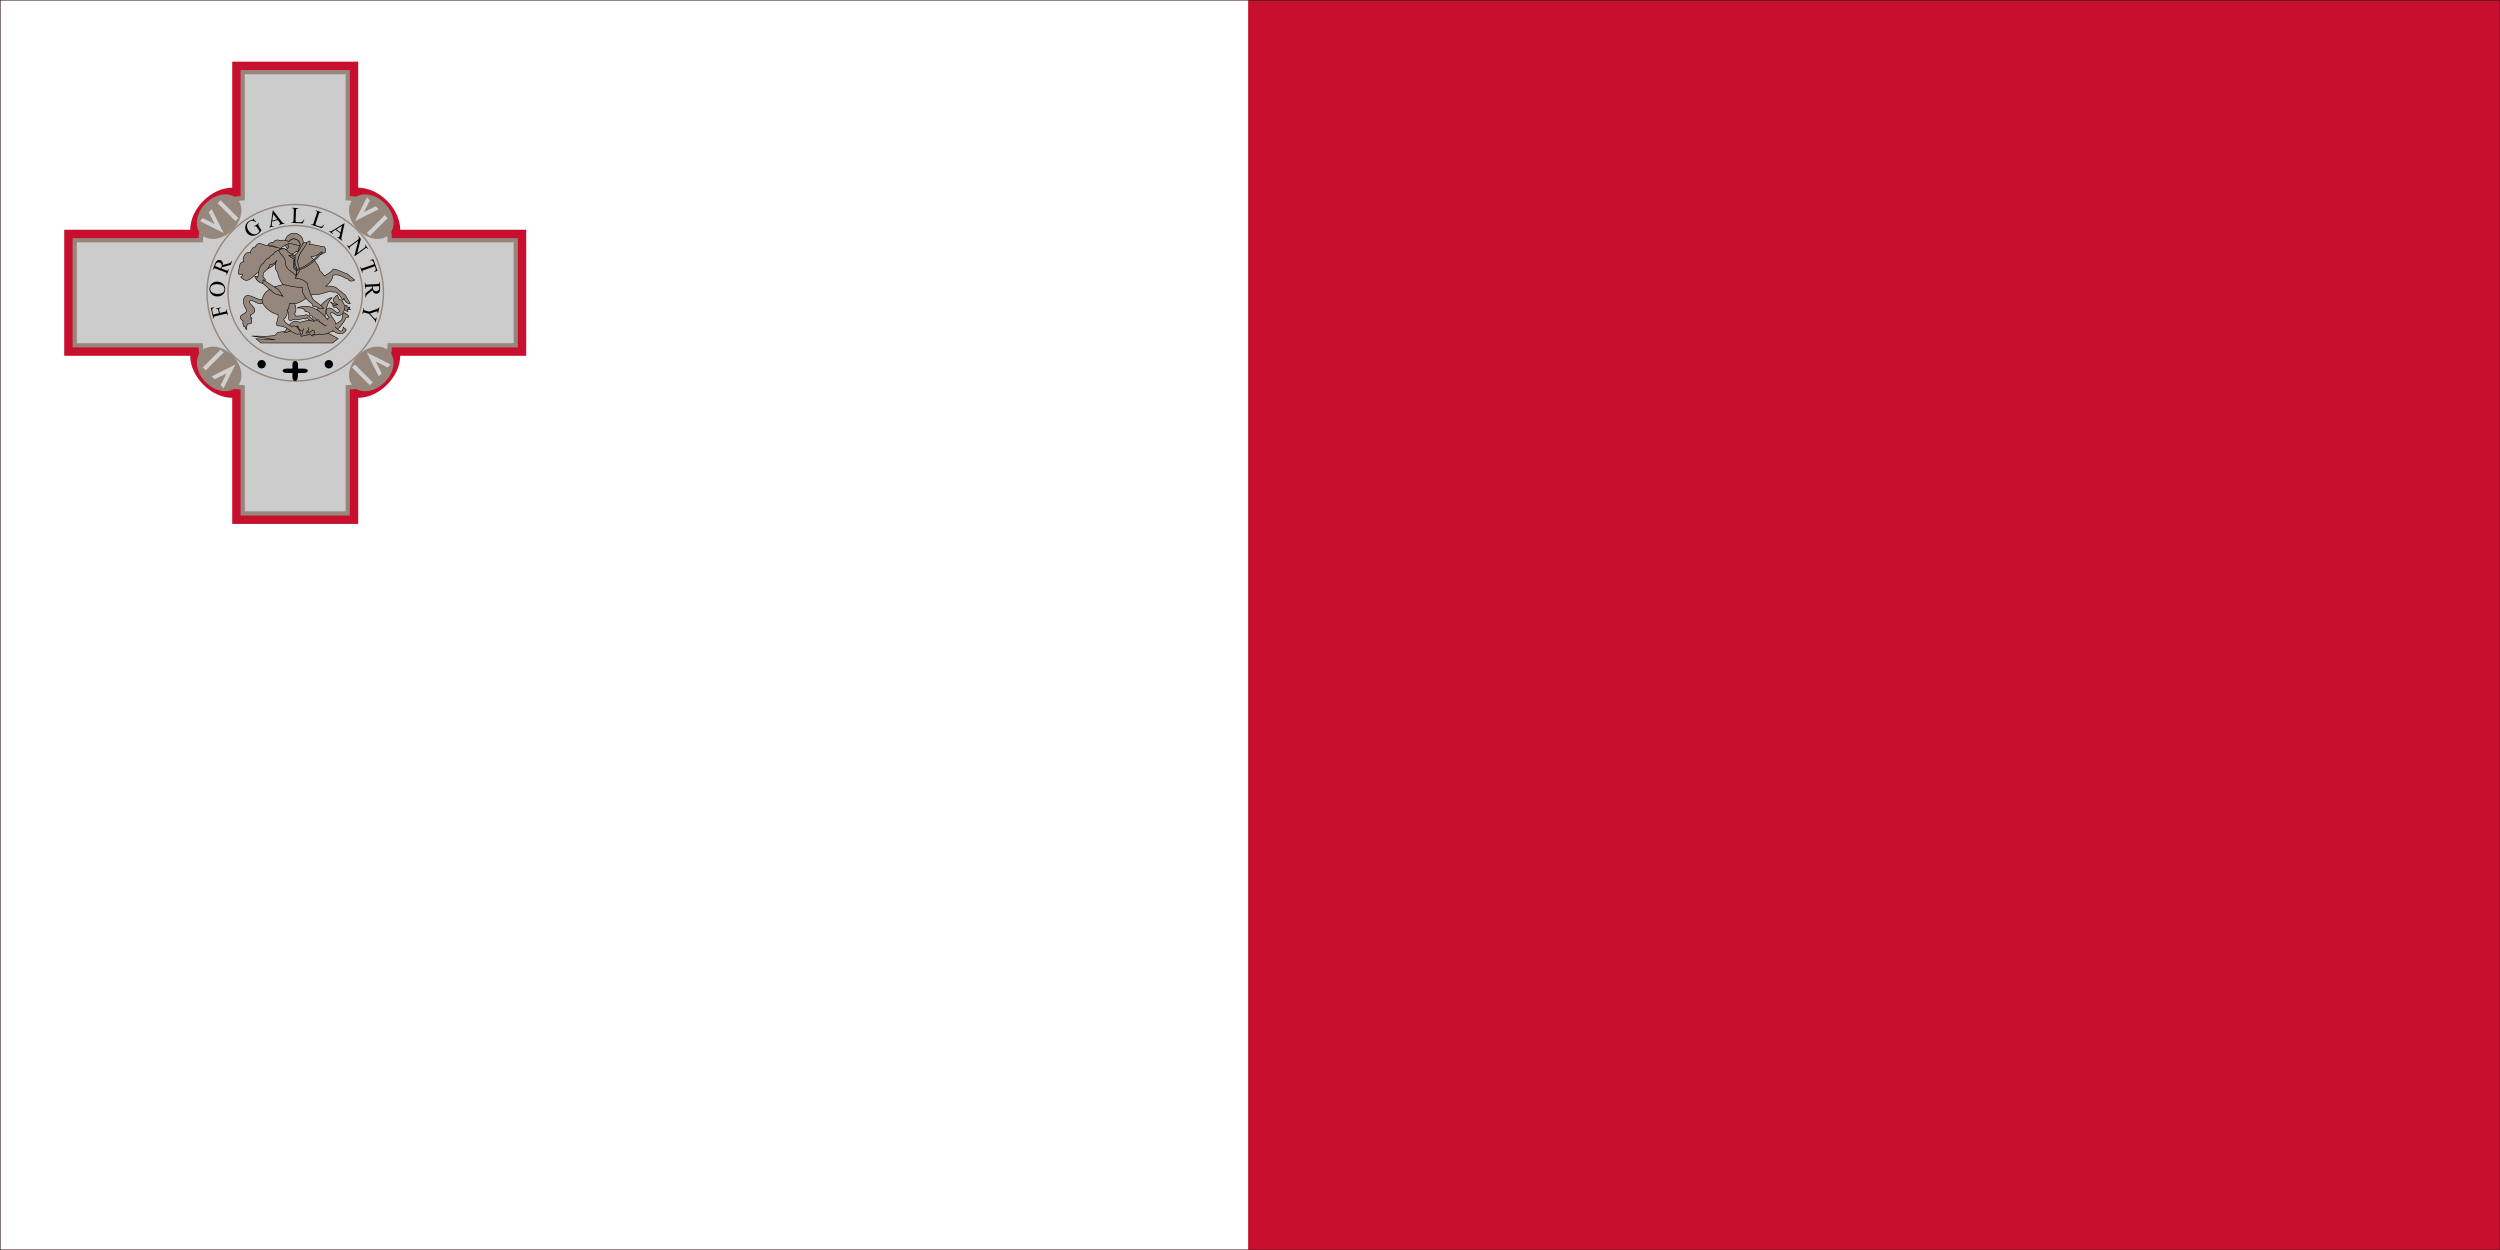 <svg width="900" height="450" viewBox="0 0 900 450" fill="none" xmlns="http://www.w3.org/2000/svg">
<rect x="0" y="0" width="900" height="450" fill="#333333" stroke="none"/>
<g clip-path="url(#clip0_764_6513)">
<path d="M900 0H0V450H900V0Z" fill="#1E1E1E"/>
<mask id="mask0_764_6513" style="mask-type:luminance" maskUnits="userSpaceOnUse" x="0" y="0" width="900" height="450">
<path d="M900 0H0V450H900V0Z" fill="white"/>
</mask>
<g mask="url(#mask0_764_6513)">
<mask id="mask1_764_6513" style="mask-type:luminance" maskUnits="userSpaceOnUse" x="0" y="0" width="901" height="451">
<path d="M0 0H901V451H0V0Z" fill="white"/>
</mask>
<g mask="url(#mask1_764_6513)">
<path d="M0 0H901V451H0V0Z" fill="white"/>
<path d="M0 0H901V451H0V0Z" fill="white"/>
<path d="M0.282 -3.37219e-06H900.718V601.337H0.282V-3.37219e-06Z" fill="#C8102E"/>
</g>
<mask id="mask2_764_6513" style="mask-type:luminance" maskUnits="userSpaceOnUse" x="0" y="0" width="450" height="450">
<path d="M0 0H450V450H0V0Z" fill="white"/>
</mask>
<g mask="url(#mask2_764_6513)">
<path d="M0.281 -3.37219e-06H449.333V600.003H0.281V-3.37219e-06Z" fill="white"/>
</g>
<path d="M23.12 82.703V128.094H68.479C68.479 135.656 76.042 143.224 83.599 143.224V188.609H128.958V143.224C136.516 143.224 144.078 135.656 144.078 128.094H189.437V82.703H144.078C144.078 75.141 136.516 67.578 128.958 67.578V22.193H83.599V67.578C76.042 67.578 68.479 75.141 68.479 82.703H23.12Z" fill="#C8102E"/>
<path d="M26.146 85.729V125.068H71.505C71.505 132.63 79.062 140.198 86.625 140.198V185.583H125.932V140.198C133.495 140.198 141.052 132.63 141.052 125.068H186.411V85.729H141.052C141.052 78.167 133.495 70.599 125.932 70.599V25.213H86.625V70.599C79.062 70.599 71.505 78.167 71.505 85.729H26.146Z" fill="#96877D"/>
<path d="M27.661 87.245V123.552H73.016C73.016 131.115 80.578 138.682 88.135 138.682V184.073H124.422V138.682C131.984 138.682 139.542 131.115 139.542 123.552H184.901V87.245H139.542C139.542 79.682 131.984 72.115 124.422 72.115V26.729H88.135V72.115C80.578 72.115 73.016 79.682 73.016 87.245H27.661Z" fill="#CCCCCC"/>
<path d="M85.307 71.573C87.963 74.234 87.245 79.266 83.703 82.807C80.156 86.354 75.13 87.073 72.474 84.412C69.818 81.755 70.537 76.724 74.078 73.177C77.62 69.635 82.646 68.917 85.307 71.573Z" fill="#96877D"/>
<path d="M71.938 79.599L73.01 78.526L77.287 80.667L75.146 76.385L76.213 75.318L80.495 83.875L71.938 79.594V79.599ZM78.354 73.177L79.422 72.109L85.838 78.526L84.771 79.599L78.354 73.177Z" fill="#D0D0D0"/>
<path d="M140.083 84.412C137.427 87.073 132.401 86.354 128.859 82.807C125.318 79.266 124.599 74.234 127.255 71.573C129.911 68.917 134.937 69.635 138.479 73.182C142.021 76.724 142.74 81.755 140.083 84.412Z" fill="#96877D"/>
<path d="M132.068 71.042L133.135 72.109L131 76.391L135.276 74.25L136.344 75.318L127.792 79.599L132.068 71.042ZM138.479 77.458L139.552 78.531L133.135 84.948L132.068 83.88L138.479 77.458Z" fill="#D0D0D0"/>
<path d="M127.255 139.229C124.599 136.568 125.318 131.536 128.859 127.995C132.401 124.448 137.427 123.729 140.083 126.391C142.74 129.047 142.021 134.078 138.479 137.62C134.937 141.167 129.911 141.885 127.255 139.229Z" fill="#96877D"/>
<path d="M140.62 131.203L139.552 132.276L135.271 130.135L137.411 134.417L136.344 135.484L132.068 126.927L140.62 131.208V131.203ZM134.203 137.625L133.135 138.693L126.719 132.276L127.792 131.203L134.203 137.625Z" fill="#D0D0D0"/>
<path d="M72.474 126.391C75.13 123.729 80.156 124.448 83.703 127.995C87.245 131.536 87.963 136.568 85.307 139.229C82.646 141.885 77.62 141.167 74.078 137.62C70.537 134.078 69.818 129.047 72.474 126.391Z" fill="#96877D"/>
<path d="M80.49 139.76L79.422 138.693L81.557 134.411L77.281 136.552L76.213 135.484L84.766 131.203L80.49 139.76ZM74.078 133.344L73.01 132.271L79.422 125.854L80.49 126.922L74.078 133.344Z" fill="#D0D0D0"/>
<path d="M138.036 105.401C138.036 106.443 137.984 107.479 137.88 108.516C137.781 109.552 137.625 110.578 137.422 111.599C137.224 112.62 136.969 113.63 136.667 114.625C136.364 115.62 136.016 116.599 135.62 117.562C135.219 118.521 134.776 119.463 134.286 120.38C133.797 121.297 133.26 122.187 132.682 123.052C132.104 123.922 131.484 124.755 130.828 125.557C130.167 126.364 129.469 127.135 128.734 127.87C128 128.604 127.229 129.302 126.427 129.963C125.62 130.625 124.786 131.245 123.922 131.823C123.057 132.401 122.167 132.932 121.25 133.422C120.333 133.917 119.391 134.359 118.432 134.755C117.469 135.156 116.495 135.505 115.5 135.807C114.5 136.109 113.495 136.364 112.474 136.568C111.453 136.766 110.427 136.922 109.391 137.021C108.359 137.125 107.318 137.177 106.281 137.177C105.24 137.177 104.203 137.125 103.167 137.021C102.13 136.922 101.104 136.766 100.083 136.568C99.062 136.364 98.057 136.109 97.062 135.807C96.068 135.505 95.088 135.156 94.125 134.755C93.167 134.359 92.229 133.917 91.312 133.422C90.391 132.932 89.5 132.401 88.635 131.823C87.771 131.245 86.937 130.625 86.135 129.963C85.328 129.302 84.562 128.604 83.823 127.87C83.088 127.135 82.391 126.364 81.734 125.557C81.073 124.755 80.453 123.922 79.875 123.052C79.297 122.187 78.766 121.297 78.276 120.38C77.781 119.463 77.338 118.521 76.943 117.562C76.542 116.599 76.193 115.62 75.891 114.625C75.588 113.63 75.338 112.62 75.135 111.599C74.932 110.578 74.781 109.552 74.677 108.516C74.573 107.479 74.526 106.443 74.526 105.401C74.526 104.359 74.573 103.323 74.677 102.286C74.781 101.25 74.932 100.224 75.135 99.203C75.338 98.182 75.588 97.172 75.891 96.177C76.193 95.182 76.542 94.203 76.943 93.24C77.338 92.281 77.781 91.338 78.276 90.422C78.766 89.505 79.297 88.615 79.875 87.75C80.453 86.88 81.073 86.047 81.734 85.245C82.391 84.437 83.088 83.667 83.823 82.932C84.562 82.198 85.328 81.5 86.135 80.838C86.937 80.177 87.771 79.557 88.635 78.979C89.5 78.401 90.391 77.87 91.312 77.38C92.229 76.885 93.167 76.443 94.125 76.047C95.088 75.646 96.068 75.297 97.062 74.995C98.057 74.693 99.062 74.437 100.083 74.234C101.104 74.031 102.13 73.88 103.167 73.781C104.203 73.677 105.24 73.625 106.281 73.625C107.318 73.625 108.359 73.677 109.391 73.781C110.427 73.88 111.453 74.031 112.474 74.234C113.495 74.437 114.5 74.693 115.5 74.995C116.495 75.297 117.469 75.646 118.432 76.047C119.391 76.443 120.333 76.885 121.25 77.38C122.167 77.87 123.057 78.401 123.922 78.979C124.786 79.557 125.62 80.177 126.427 80.838C127.229 81.5 128 82.198 128.734 82.932C129.469 83.667 130.167 84.437 130.828 85.245C131.484 86.047 132.104 86.88 132.682 87.75C133.26 88.615 133.797 89.505 134.286 90.422C134.776 91.338 135.219 92.281 135.62 93.24C136.016 94.203 136.364 95.182 136.667 96.177C136.969 97.172 137.224 98.182 137.422 99.203C137.625 100.224 137.781 101.25 137.88 102.286C137.984 103.323 138.036 104.359 138.036 105.401Z" stroke="#96877D" stroke-width="0.513"/>
<path d="M130.474 105.401C130.474 106.193 130.432 106.984 130.359 107.776C130.281 108.562 130.161 109.344 130.01 110.125C129.854 110.901 129.661 111.672 129.432 112.427C129.203 113.187 128.937 113.932 128.63 114.667C128.328 115.396 127.989 116.115 127.614 116.812C127.245 117.51 126.838 118.193 126.396 118.849C125.958 119.51 125.484 120.146 124.979 120.76C124.479 121.37 123.948 121.958 123.385 122.521C122.828 123.078 122.24 123.609 121.63 124.114C121.016 124.62 120.38 125.088 119.719 125.531C119.062 125.969 118.385 126.38 117.682 126.75C116.984 127.125 116.271 127.463 115.536 127.766C114.807 128.073 114.062 128.338 113.302 128.568C112.547 128.797 111.776 128.99 111 129.146C110.224 129.302 109.437 129.417 108.651 129.495C107.865 129.573 107.073 129.609 106.281 129.609C105.49 129.609 104.698 129.573 103.906 129.495C103.12 129.417 102.338 129.302 101.557 129.146C100.781 128.99 100.016 128.797 99.255 128.568C98.5 128.338 97.755 128.073 97.021 127.766C96.286 127.463 95.573 127.125 94.875 126.75C94.177 126.38 93.495 125.969 92.838 125.531C92.177 125.088 91.542 124.62 90.932 124.114C90.318 123.609 89.734 123.078 89.172 122.521C88.609 121.958 88.078 121.37 87.578 120.76C87.073 120.146 86.604 119.51 86.161 118.849C85.724 118.193 85.318 117.51 84.943 116.812C84.568 116.115 84.229 115.396 83.927 114.667C83.625 113.932 83.359 113.187 83.125 112.427C82.896 111.672 82.703 110.901 82.552 110.125C82.396 109.344 82.281 108.562 82.203 107.776C82.125 106.984 82.083 106.193 82.083 105.401C82.083 104.609 82.125 103.818 82.203 103.026C82.281 102.24 82.396 101.453 82.552 100.677C82.703 99.901 82.896 99.13 83.125 98.375C83.359 97.615 83.625 96.87 83.927 96.135C84.229 95.406 84.568 94.687 84.943 93.99C85.318 93.292 85.724 92.609 86.161 91.953C86.604 91.292 87.073 90.656 87.578 90.042C88.078 89.432 88.609 88.844 89.172 88.281C89.734 87.724 90.318 87.187 90.932 86.687C91.542 86.182 92.177 85.713 92.838 85.271C93.495 84.833 94.177 84.422 94.875 84.052C95.573 83.677 96.286 83.338 97.021 83.036C97.755 82.729 98.5 82.463 99.255 82.234C100.016 82.005 100.781 81.812 101.557 81.656C102.338 81.5 103.12 81.385 103.906 81.307C104.698 81.229 105.49 81.193 106.281 81.193C107.073 81.193 107.865 81.229 108.651 81.307C109.437 81.385 110.224 81.5 111 81.656C111.776 81.812 112.547 82.005 113.302 82.234C114.062 82.463 114.807 82.729 115.536 83.036C116.271 83.338 116.984 83.677 117.682 84.052C118.385 84.422 119.062 84.833 119.719 85.271C120.38 85.713 121.016 86.182 121.63 86.687C122.24 87.187 122.828 87.724 123.385 88.281C123.948 88.844 124.479 89.432 124.979 90.042C125.484 90.656 125.958 91.292 126.396 91.953C126.838 92.609 127.245 93.292 127.614 93.99C127.989 94.687 128.328 95.406 128.63 96.135C128.937 96.87 129.203 97.615 129.432 98.375C129.661 99.13 129.854 99.901 130.01 100.677C130.161 101.453 130.281 102.24 130.359 103.026C130.432 103.818 130.474 104.609 130.474 105.401Z" stroke="#96877D" stroke-width="0.513"/>
<path d="M95.698 131.115C95.698 131.318 95.656 131.51 95.578 131.693C95.505 131.88 95.396 132.042 95.255 132.188C95.109 132.328 94.948 132.438 94.76 132.516C94.578 132.589 94.385 132.63 94.182 132.63C93.984 132.63 93.792 132.589 93.604 132.516C93.422 132.438 93.255 132.328 93.115 132.188C92.974 132.042 92.865 131.88 92.787 131.693C92.708 131.51 92.672 131.318 92.672 131.115C92.672 130.917 92.708 130.724 92.787 130.536C92.865 130.349 92.974 130.188 93.115 130.047C93.255 129.906 93.422 129.797 93.604 129.719C93.792 129.641 93.984 129.604 94.182 129.604C94.385 129.604 94.578 129.641 94.76 129.719C94.948 129.797 95.109 129.906 95.255 130.047C95.396 130.188 95.505 130.349 95.578 130.536C95.656 130.724 95.698 130.917 95.698 131.115Z" fill="black"/>
<path d="M119.885 131.115C119.885 131.318 119.849 131.51 119.771 131.693C119.693 131.88 119.583 132.042 119.443 132.188C119.302 132.328 119.135 132.438 118.953 132.516C118.766 132.589 118.573 132.63 118.375 132.63C118.172 132.63 117.979 132.589 117.797 132.516C117.609 132.438 117.448 132.328 117.307 132.188C117.161 132.042 117.052 131.88 116.979 131.693C116.901 131.51 116.865 131.318 116.865 131.115C116.865 130.917 116.901 130.724 116.979 130.536C117.052 130.349 117.161 130.188 117.307 130.047C117.448 129.906 117.609 129.797 117.797 129.719C117.979 129.641 118.172 129.604 118.375 129.604C118.573 129.604 118.766 129.641 118.953 129.719C119.135 129.797 119.302 129.906 119.443 130.047C119.583 130.188 119.693 130.349 119.771 130.536C119.849 130.724 119.885 130.917 119.885 131.115Z" fill="black"/>
<path d="M105.276 131.115V132.693H103.26C101.245 132.693 101.245 134.271 103.26 134.271H105.276V135.849C105.281 137.484 107.036 137.682 107.167 135.984L107.292 134.281H109.307C111.323 134.281 111.323 132.703 109.307 132.703H107.292V131.125C107.292 129.547 105.276 129.547 105.276 131.125V131.115ZM76.74 113.234L78.823 112.734L78.588 111.771C78.537 111.552 78.453 111.401 78.328 111.323C78.208 111.24 77.995 111.219 77.698 111.255L77.667 111.109L79.458 110.682L79.49 110.828C79.287 110.88 79.141 110.943 79.057 111.016C78.974 111.083 78.922 111.172 78.891 111.276C78.865 111.38 78.87 111.516 78.917 111.693L79.146 112.661L80.807 112.26C81.073 112.198 81.245 112.141 81.323 112.083C81.391 112.031 81.432 111.964 81.453 111.88C81.49 111.755 81.49 111.63 81.458 111.5L81.417 111.307L81.557 111.276L82.099 113.547L81.958 113.578L81.912 113.391C81.859 113.172 81.76 113.031 81.609 112.964C81.51 112.922 81.302 112.937 80.984 113.01L77.568 113.828C77.297 113.891 77.125 113.948 77.047 114.005C76.979 114.057 76.938 114.12 76.917 114.203C76.88 114.328 76.88 114.458 76.912 114.589L76.953 114.771L76.812 114.807L75.875 110.87L77.021 110.542L77.057 110.677C76.823 110.807 76.662 110.927 76.568 111.042C76.474 111.156 76.417 111.286 76.396 111.437C76.375 111.578 76.396 111.792 76.463 112.062L76.74 113.234ZM75.401 103.844C75.443 103.141 75.745 102.542 76.307 102.057C76.87 101.568 77.557 101.349 78.354 101.396C79.177 101.443 79.849 101.74 80.365 102.292C80.88 102.844 81.12 103.49 81.078 104.229C81.031 104.974 80.734 105.589 80.172 106.068C79.615 106.547 78.912 106.76 78.068 106.714C77.208 106.667 76.516 106.333 76.005 105.714C75.552 105.172 75.349 104.552 75.401 103.844ZM75.688 103.937C75.662 104.422 75.823 104.823 76.162 105.135C76.594 105.531 77.24 105.75 78.104 105.797C78.99 105.844 79.682 105.698 80.182 105.344C80.573 105.073 80.776 104.698 80.792 104.219C80.828 103.703 80.656 103.271 80.266 102.922C79.885 102.568 79.266 102.365 78.412 102.318C77.484 102.266 76.781 102.411 76.302 102.75C75.922 103.021 75.719 103.417 75.688 103.937ZM83.568 94L83.052 95.359L80.021 96.177C79.974 96.318 79.922 96.453 79.865 96.594C79.849 96.63 79.833 96.667 79.818 96.708L81.292 97.271C81.615 97.391 81.823 97.432 81.927 97.391C82.073 97.338 82.182 97.213 82.255 97.026L82.333 96.828L82.474 96.88L81.641 99.057L81.505 99.005L81.578 98.818C81.656 98.599 81.646 98.422 81.542 98.276C81.484 98.193 81.312 98.094 81.021 97.984L77.74 96.734C77.417 96.615 77.208 96.573 77.104 96.615C76.953 96.667 76.844 96.792 76.771 96.984L76.698 97.177L76.557 97.125L77.266 95.271C77.469 94.729 77.662 94.349 77.838 94.12C78.016 93.896 78.24 93.734 78.521 93.635C78.797 93.537 79.083 93.542 79.38 93.656C79.688 93.771 79.922 93.979 80.073 94.271C80.224 94.562 80.271 94.938 80.203 95.401L82.057 94.906C82.484 94.797 82.787 94.672 82.963 94.542C83.135 94.412 83.292 94.213 83.427 93.948L83.568 94ZM79.583 96.615C79.604 96.547 79.635 96.479 79.667 96.406C79.849 95.922 79.885 95.516 79.766 95.193C79.656 94.859 79.438 94.635 79.104 94.516C78.787 94.396 78.49 94.396 78.219 94.521C77.943 94.641 77.745 94.87 77.62 95.198C77.562 95.338 77.516 95.547 77.469 95.812L79.583 96.615ZM91.151 78.588L92.203 79.953L92.083 80.031C91.734 79.75 91.406 79.578 91.099 79.521C90.656 79.432 90.224 79.526 89.797 79.802C89.213 80.182 88.922 80.698 88.917 81.354C88.917 81.906 89.088 82.453 89.438 82.99C89.719 83.422 90.057 83.766 90.458 84.016C90.859 84.266 91.25 84.385 91.63 84.375C91.995 84.375 92.328 84.276 92.635 84.083C92.974 83.87 93.229 83.578 93.412 83.219L92.557 81.901C92.412 81.672 92.297 81.531 92.213 81.484C92.135 81.438 92.047 81.417 91.948 81.427C91.854 81.438 91.713 81.5 91.526 81.62L91.443 81.495L93.213 80.349L93.297 80.479L93.213 80.531C93.037 80.646 92.953 80.781 92.963 80.938C92.974 81.052 93.057 81.229 93.213 81.474L94.12 82.875C93.963 83.162 93.776 83.432 93.552 83.672C93.344 83.901 93.088 84.115 92.781 84.312C91.896 84.885 91.047 85.037 90.219 84.771C89.594 84.568 89.104 84.193 88.755 83.635C88.49 83.224 88.338 82.776 88.297 82.292C88.234 81.724 88.333 81.182 88.583 80.672C88.792 80.26 89.125 79.906 89.578 79.609C89.745 79.5 89.906 79.417 90.057 79.354C90.213 79.297 90.443 79.229 90.75 79.162C90.854 79.146 90.953 79.115 91.052 79.068C91.099 79.037 91.12 78.995 91.12 78.938C91.125 78.88 91.094 78.792 91.026 78.672L91.151 78.588ZM100.005 79.203L97.974 79.745L97.838 80.672C97.802 80.896 97.797 81.062 97.828 81.162C97.849 81.245 97.906 81.302 97.995 81.344C98.088 81.385 98.266 81.38 98.521 81.328L98.557 81.474L96.906 81.912L96.87 81.771C97.078 81.672 97.203 81.583 97.255 81.505C97.354 81.349 97.432 81.057 97.49 80.635L98.188 75.812L98.323 75.776L101.318 79.667C101.557 79.979 101.75 80.172 101.901 80.245C102.047 80.318 102.229 80.328 102.448 80.287L102.484 80.432L100.411 80.979L100.375 80.838C100.583 80.771 100.714 80.698 100.771 80.62C100.828 80.547 100.849 80.463 100.823 80.375C100.792 80.26 100.693 80.094 100.526 79.875L100.005 79.203ZM99.823 78.948L98.365 77.057L98.016 79.427L99.823 78.948ZM109.422 78.917L109.552 78.953L109.031 80.412L104.823 80.245L104.828 80.094L105.036 80.104C105.266 80.115 105.432 80.047 105.536 79.901C105.594 79.818 105.63 79.62 105.646 79.307L105.781 75.802C105.792 75.458 105.766 75.245 105.693 75.156C105.594 75.037 105.443 74.974 105.234 74.963L105.031 74.958L105.036 74.807L107.495 74.901L107.49 75.052C107.203 75.037 107 75.057 106.88 75.109C106.776 75.146 106.693 75.213 106.635 75.312C106.589 75.396 106.557 75.599 106.547 75.922L106.411 79.338C106.401 79.562 106.422 79.713 106.458 79.797C106.49 79.854 106.536 79.901 106.604 79.927C106.667 79.958 106.875 79.979 107.224 79.995L107.625 80.01C108.042 80.026 108.333 80.005 108.505 79.953C108.687 79.885 108.844 79.787 108.979 79.641C109.125 79.49 109.271 79.25 109.422 78.917ZM116.667 80.859L116.781 80.927L115.875 82.182L111.88 80.859L111.927 80.719L112.12 80.781C112.339 80.854 112.516 80.833 112.656 80.724C112.74 80.662 112.828 80.479 112.927 80.188L114.026 76.854C114.135 76.531 114.161 76.318 114.12 76.213C114.057 76.068 113.927 75.963 113.734 75.896L113.542 75.833L113.589 75.693L115.922 76.463L115.875 76.604C115.604 76.516 115.401 76.474 115.276 76.49C115.161 76.5 115.068 76.542 114.984 76.62C114.917 76.688 114.828 76.875 114.729 77.182L113.656 80.427C113.589 80.641 113.557 80.792 113.573 80.88C113.589 80.948 113.62 81.005 113.677 81.047C113.729 81.094 113.922 81.172 114.255 81.281L114.635 81.406C115.031 81.537 115.318 81.599 115.495 81.594C115.677 81.588 115.854 81.537 116.036 81.427C116.219 81.323 116.427 81.135 116.667 80.859ZM122.5 83.948L120.781 82.734L119.984 83.219C119.792 83.338 119.661 83.443 119.599 83.526C119.552 83.594 119.542 83.677 119.573 83.776C119.599 83.87 119.714 84.005 119.917 84.172L119.833 84.292L118.432 83.302L118.521 83.182C118.729 83.281 118.88 83.323 118.969 83.307C119.156 83.281 119.432 83.156 119.792 82.932L123.937 80.38L124.052 80.463L122.984 85.25C122.901 85.635 122.875 85.906 122.917 86.068C122.953 86.229 123.062 86.38 123.234 86.521L123.146 86.641L121.396 85.401L121.484 85.281C121.667 85.396 121.807 85.448 121.901 85.443C122 85.443 122.073 85.401 122.125 85.328C122.193 85.229 122.26 85.047 122.318 84.776L122.5 83.948ZM122.583 83.641L123.099 81.312L121.057 82.562L122.583 83.641ZM129.031 84.833L129.906 86.016L128.609 91.12L131.13 89.255C131.401 89.052 131.547 88.896 131.568 88.787C131.599 88.641 131.552 88.484 131.422 88.312L131.312 88.162L131.432 88.073L132.557 89.594L132.437 89.682L132.323 89.526C132.187 89.344 132.036 89.25 131.865 89.255C131.76 89.26 131.589 89.354 131.344 89.537L127.661 92.266L127.573 92.151L128.958 86.656L126.266 88.656C125.995 88.854 125.849 89.005 125.828 89.115C125.797 89.266 125.844 89.422 125.974 89.594L126.089 89.745L125.969 89.833L124.839 88.312L124.958 88.224L125.073 88.375C125.208 88.562 125.365 88.656 125.531 88.651C125.635 88.646 125.812 88.552 126.057 88.37L129.094 86.12C129.135 85.953 129.167 85.781 129.172 85.609C129.172 85.51 129.146 85.38 129.094 85.224C129.047 85.115 128.984 85.016 128.911 84.922L129.031 84.833ZM135.885 97.474L134.703 97.958L134.656 97.812C134.854 97.708 134.995 97.62 135.068 97.542C135.182 97.422 135.255 97.276 135.281 97.115C135.302 96.922 135.276 96.74 135.203 96.562L134.948 95.838L131.031 97.229C130.714 97.338 130.531 97.443 130.479 97.537C130.406 97.672 130.406 97.838 130.474 98.037L130.536 98.213L130.396 98.266L129.63 96.088L129.771 96.042L129.833 96.224C129.911 96.438 130.031 96.568 130.193 96.615C130.292 96.641 130.484 96.604 130.776 96.5L134.693 95.115L134.474 94.5C134.391 94.26 134.312 94.094 134.24 94.005C134.135 93.88 134 93.802 133.844 93.766C133.677 93.719 133.474 93.729 133.234 93.797L133.182 93.651L134.406 93.287L135.885 97.474ZM131.583 107.125L131.505 105.677L133.948 103.703C133.937 103.557 133.927 103.406 133.922 103.26V103.135L132.344 103.219C132 103.234 131.792 103.281 131.714 103.365C131.599 103.469 131.547 103.625 131.557 103.828L131.568 104.042L131.422 104.047L131.302 101.719L131.448 101.714L131.458 101.917C131.474 102.146 131.557 102.307 131.708 102.396C131.797 102.448 131.995 102.469 132.302 102.453L135.812 102.271C136.151 102.25 136.365 102.203 136.443 102.125C136.557 102.016 136.604 101.854 136.594 101.651L136.583 101.448L136.734 101.437L136.833 103.417C136.865 103.995 136.844 104.422 136.776 104.698C136.703 104.979 136.562 105.219 136.344 105.422C136.13 105.625 135.865 105.734 135.557 105.75C135.224 105.771 134.927 105.677 134.667 105.469C134.411 105.266 134.219 104.937 134.094 104.484L132.594 105.687C132.25 105.964 132.026 106.193 131.917 106.385C131.807 106.578 131.745 106.818 131.729 107.12L131.583 107.125ZM134.172 103.12C134.177 103.172 134.177 103.219 134.177 103.255L134.182 103.349C134.208 103.865 134.339 104.25 134.578 104.5C134.818 104.755 135.109 104.87 135.458 104.849C135.797 104.833 136.062 104.714 136.266 104.49C136.469 104.266 136.557 103.979 136.542 103.63C136.521 103.417 136.484 103.208 136.432 103.005L134.172 103.12ZM135.667 114.318L135.182 116.151L135.036 116.115L135.068 116.016C135.083 115.943 135.078 115.839 135.052 115.693C135.026 115.547 134.974 115.411 134.891 115.276C134.76 115.083 134.615 114.901 134.448 114.74L132.786 112.948L131.469 112.599C131.141 112.516 130.932 112.495 130.833 112.547C130.698 112.62 130.604 112.76 130.547 112.974L130.5 113.141L130.359 113.104L130.948 110.87L131.089 110.906L131.042 111.094C130.979 111.318 131.005 111.49 131.12 111.62C131.187 111.698 131.37 111.776 131.661 111.854L132.906 112.182L135.49 111.312C135.792 111.214 135.984 111.141 136.062 111.094C136.146 111.052 136.255 110.948 136.396 110.776C136.448 110.714 136.479 110.641 136.495 110.562L136.635 110.599L136.047 112.854L135.906 112.812L135.932 112.698C135.969 112.578 135.969 112.458 135.937 112.339C135.911 112.219 135.839 112.146 135.724 112.12C135.63 112.094 135.437 112.13 135.156 112.224L133.172 112.875L134.521 114.333C134.724 114.552 134.885 114.677 135.005 114.714C135.161 114.755 135.292 114.714 135.391 114.578C135.453 114.49 135.5 114.385 135.521 114.276L135.667 114.318Z" fill="black"/>
<path d="M123.536 110.026C124.068 109.891 124.943 110 124.943 110C124.943 110 125.021 110.365 124.792 110.49C125.047 110.635 125.969 110.588 125.969 110.588C125.969 110.588 125.609 110.865 125.432 110.974C125.76 111.005 126.172 111.432 126.172 111.432C126.172 111.432 125.406 111.562 125.073 111.385C125.276 111.792 125.25 112.151 125.25 112.151C125.25 112.151 124.01 111.844 123.562 111.026M121.463 109.328C121.161 110.068 118.958 108.687 118.958 108.687C118.958 108.687 119.927 110.229 121.385 110.401M93.932 123.479H119.755L121.75 121.891L118.427 120.099L113.312 118.359L111.266 117.234L107.484 117.437L104.312 119.125L99.963 119.641L98.943 120.818L95.719 121.073L90.656 120.969L99.094 122.302L92.141 121.943L93.932 123.479Z" fill="#96877D"/>
<path d="M123.536 110.026C124.068 109.891 124.943 110 124.943 110C124.943 110 125.021 110.365 124.792 110.49C125.047 110.635 125.969 110.588 125.969 110.588C125.969 110.588 125.609 110.865 125.432 110.974C125.76 111.005 126.172 111.432 126.172 111.432C126.172 111.432 125.406 111.562 125.073 111.385C125.276 111.792 125.25 112.151 125.25 112.151C125.25 112.151 124.01 111.844 123.562 111.026M121.463 109.328C121.161 110.068 118.958 108.687 118.958 108.687C118.958 108.687 119.927 110.229 121.385 110.401M93.932 123.479H119.755L121.75 121.891L118.427 120.099L113.312 118.359L111.266 117.234L107.484 117.437L104.312 119.125L99.963 119.641L98.943 120.818L95.719 121.073L90.656 120.969L99.094 122.302L92.141 121.943L93.932 123.479Z" stroke="black" stroke-width="0.203"/>
<path d="M107.844 116.057C104.609 114.318 103.661 118.604 102.266 119.641C104.146 119.958 105.568 118.193 107.177 117.338C108.396 120.667 110.323 118.463 110.323 118.463C110.323 118.463 112.328 121.646 115 120.203C115.729 120.75 116.536 120.255 116.536 120.255C116.536 120.255 117.505 120.432 117.708 119.995C118.219 120.177 118.786 119.536 118.786 119.536C118.786 119.536 119.896 119.552 120.115 118.974C121.76 119.271 123.948 115.599 123.948 115.599L124.615 114.318L125.583 114.115C125.583 114.115 125.651 113.474 125.125 113.5C125.109 113.115 124.781 112.911 124.307 112.99C124.396 112.76 124.052 112.578 124.052 112.578C123.13 112.807 123.078 115.135 123.078 115.135C123.078 115.135 121.469 116.365 120.88 116.672C120.854 115.338 118.63 113.536 119.088 112.682C119.552 111.823 120.995 114 122.26 113.604C123.526 113.203 124.146 111.557 124.203 110.276C123.849 109.406 122.974 107.974 122.974 107.974L122.156 107.922L121.443 106.182C121.443 106.182 119.932 107.167 119.958 108.026C119.984 108.88 121.547 109.609 121.547 109.609C121.547 109.609 120.646 110.172 119.807 109.917C119.729 110.786 120.828 110.62 121.24 110.635C121.443 111.26 122.057 111.604 122.057 111.604C122.057 111.604 122.443 112.568 121.443 112.474C120.448 112.385 119.271 110.088 117.865 111.146C116.37 112.271 118.531 114.318 118.531 114.318C118.531 114.318 117.213 115.01 116.432 116.776C113.25 114.088 111.38 115.338 107.844 116.057Z" fill="#96877D" stroke="black" stroke-width="0.203"/>
<path d="M103.193 111.505C104.521 112.76 103.594 114.844 104.109 115.24C104.661 115.661 105.443 115.036 105.443 115.036C106.833 115.406 109.328 114.625 109.328 114.625C110.427 115.24 109.99 114.333 110.656 114.37C111.245 115.88 113.213 115.599 113.213 115.599C113.213 115.599 111.411 113.755 110.297 113.245C109.443 113.755 106.948 113.833 106.516 113.755C106.031 113.672 106.333 113.078 106.104 112.734C107.021 111.838 106.297 109.625 105.797 108.792C103.766 107.437 101.338 109.76 103.193 111.505ZM94.349 107.76C92.677 108.213 89.776 105.599 88.417 106.604C87.062 107.604 87.698 110.078 88.599 111.307C89.484 112.51 87.307 112.943 86.719 113.656C86.167 114.328 86.901 115.104 86.901 115.104L87.516 115.505L87.406 116.406L87.729 117.495C87.729 117.495 88.031 117.755 88.13 117.422C88.411 117.703 88.161 118.51 88.854 118.614C88.604 118.094 89.031 116.661 89.031 116.661C89.031 116.661 90.245 116.75 90.552 116.229C90.859 115.703 90.266 114.562 90.266 114.562H90.625C90.219 114.281 90.083 113.443 90.083 113.443C90.083 113.443 91.766 112.906 91.745 111.63C91.729 110.354 89.016 109 90.01 108.338C91.115 107.604 93.026 110.24 94.672 109.026C96.302 107.828 95.255 108.99 95.255 108.99C95.255 108.99 95.995 107.312 94.349 107.76ZM102.979 89.838C100.745 88.906 96.172 88.849 93.625 87.588C92.505 87.656 92.005 88.542 91.963 88.891C90.792 88.833 90 90.677 90.172 91.042C88.042 90.177 87.052 93.547 87.745 94.24C85.927 94.318 86.151 96.635 85.979 97.281C85.396 98.698 86.109 99.172 87.255 98.661C87.432 99.276 87.187 99.625 86.667 99.74C89.818 103.349 91.599 97.521 94.365 97.536C97.818 96.526 99.172 94.828 99.172 94.828L100.526 95.005L102.979 89.838Z" fill="#96877D" stroke="black" stroke-width="0.203"/>
<path d="M109.167 87.255C109.167 87.693 109.083 88.115 108.917 88.516C108.75 88.922 108.51 89.281 108.203 89.588C107.891 89.896 107.536 90.135 107.13 90.302C106.729 90.469 106.307 90.557 105.87 90.557C105.432 90.557 105.01 90.469 104.609 90.302C104.203 90.135 103.849 89.896 103.536 89.588C103.229 89.281 102.99 88.922 102.823 88.516C102.656 88.115 102.573 87.693 102.573 87.255C102.573 86.818 102.656 86.396 102.823 85.99C102.99 85.588 103.229 85.229 103.536 84.922C103.849 84.609 104.203 84.375 104.609 84.208C105.01 84.036 105.432 83.953 105.87 83.953C106.307 83.953 106.729 84.036 107.13 84.208C107.536 84.375 107.891 84.609 108.203 84.922C108.51 85.229 108.75 85.588 108.917 85.99C109.083 86.396 109.167 86.818 109.167 87.255Z" fill="#96877D" stroke="black" stroke-width="0.203"/>
<path d="M100.068 113.245C98.021 112.87 94.635 110.75 94.292 107.974C96.193 100.49 106.021 104.396 106.87 98.771C106.651 95.057 107.318 91.38 109.375 88.271C110.333 87.057 111.573 86.74 111.573 86.74C111.573 86.74 111.797 87.531 111.469 88.068C113.094 87.891 115.318 88.797 116.838 88.885C117.286 89.797 117.25 90.125 117.146 90.677C117.042 91.229 116.432 91.088 116.432 91.088C116.031 91.463 115.557 91.849 114.49 91.651C113.682 92.266 111.979 92.417 111.979 92.417C111.979 92.417 115.536 96.167 114.948 97.328C115.687 97.672 116.786 99.323 116.786 99.323C116.786 99.323 119.219 98.047 120.01 96.87C121.417 96.87 123.719 98.338 124.87 98.505C126.276 99.646 127.677 100.807 127.677 100.807C127.677 100.807 126.005 101.911 125.276 100.448C124.396 100.526 122.49 98.417 119.854 99.068C119.781 101.411 117.198 103.062 117.198 103.062C117.198 103.062 119.609 102.724 120.927 103.521C122.042 104.443 123.167 105.344 124.302 106.234L126.094 109.302C126.094 109.302 124.458 109.583 123.844 107.458C123.229 109.172 123.208 106.396 120.776 105.104C120.036 105.198 119.667 105.245 119.036 104.75C117.286 105.224 115.213 106.245 112.75 105.979C111 106.526 109.719 107.984 107.943 108.792C106.167 109.599 105.641 109.198 105.641 109.198L104.208 109.25C104 110.115 104.12 111.427 103.338 111.656C103.838 112.193 102.979 114.484 102.115 114.88C102.521 116.349 103.719 116.802 104.974 117.542C104.974 117.542 106.088 117.026 106.818 117.693C107.547 118.359 108.297 120.25 108.297 120.25C108.297 120.25 106.781 120.354 106.307 120.151C105.828 119.943 105.781 119.448 105.229 119.588C101.766 116.505 99.943 117.729 99.604 117.026C99.266 116.307 100.427 114.432 100.068 113.245Z" fill="#96877D" stroke="black" stroke-width="0.203"/>
<path d="M91.745 99.505C91.927 99.281 93.193 99.76 93.193 99.76L95.505 101.208L100.203 104.25L101.87 106.672L98.87 105.693L94.708 102.115L92.469 100.667C92.469 100.667 91.562 99.734 91.745 99.505ZM119.547 107.213C117.922 106.802 113.922 111.661 113.922 111.661L116.937 114.937C116.937 114.937 117.031 109.359 119.547 107.213Z" fill="#96877D" stroke="black" stroke-width="0.203"/>
<path d="M99.76 93.651C98.875 94.786 98.797 97.073 99.948 97.995C100.057 99.385 101.24 102.187 102.167 102.448C103.177 102.74 107.224 103.677 108.812 103.422C108.51 105.995 110.526 108.057 112.391 109.411C112.38 109.641 112.375 109.922 112.588 110.208C112.802 110.484 113.781 110.531 113.823 110.38C114.255 110.995 116.364 111.26 116.516 110.99C116.667 110.724 113.417 108.463 112.698 107.771C112.088 106.63 110.927 104.083 110.651 102.042C109.057 100.146 106.323 100.182 106.323 100.182L106.406 96.463L106.562 92.271L105.078 91.5C105.078 91.5 105.38 91.365 105.536 91.193C105.901 91.349 106.578 90.625 106.667 90.422C107.005 90.542 107.312 90.542 107.375 90.359C107.427 90.198 107.49 89.479 107.614 89.109C108.729 88.125 107.448 86.031 105.74 86C104.047 85.963 103.667 88.021 103.698 88.177C103.859 88.823 103.823 89.146 103.698 89.302C103.573 89.458 102.984 89.812 102.984 89.812C102.984 89.812 102.036 89.365 100.885 89.812C99.74 90.26 98.443 90.859 98.38 91.604C97.854 91.682 97 92.359 96.849 92.932C96.385 92.844 95.786 93.229 94.802 94.828C93.036 95.609 92.932 99.38 92.932 99.38C92.932 99.38 92.458 100.073 92.437 100.443C92.411 100.812 92.604 101.146 92.833 101.083C92.859 101.323 93.177 101.542 93.318 101.463C93.37 101.708 93.719 101.844 93.932 101.812C93.953 101.979 94.63 101.937 94.687 101.786C94.745 101.62 94.62 100.792 94.698 100.724C94.771 100.661 95.338 101.094 95.49 100.979C95.646 100.865 95.463 100.495 95.375 100.354C95.302 100.224 94.812 100.083 94.698 99.484C94.583 98.885 95.005 98.052 95.005 98.052C95.005 98.052 96.922 96.542 97.141 95.25C98.583 95.391 99.349 94.125 99.76 93.651Z" fill="#96877D" stroke="black" stroke-width="0.203"/>
<path d="M96.422 88.24C96.865 87.167 98.443 87.266 98.443 87.266C98.443 87.266 99.01 85.776 101.141 86.667C101.943 86.047 104.057 86.937 104.057 86.937C104.057 86.937 104.849 85.88 105.885 86C107.807 86.224 108.125 87.984 108.005 88.292C106.953 88.557 105.135 87.437 103.75 87.755C102.943 88.208 101.63 88.693 101.141 89.354C99.859 89.484 98.49 88.172 96.422 88.24ZM100.427 90.016C100.906 89.724 102.083 89.208 102.88 89.838C103.719 90.74 105 91.578 105 91.578L106.458 92.193L107.125 92.604L106.687 99.281C105.338 97.896 104.078 97.656 103.109 96.031C102.594 95.333 102.99 93.656 102.088 92.552C101.187 91.443 100.229 90.698 100.427 90.016Z" fill="#96877D" stroke="black" stroke-width="0.203"/>
<path d="M103.927 91.948C103.927 91.948 104.693 91.802 104.906 91.979C105.172 92.073 105.432 92.151 105.5 92.38C105.792 92.463 105.99 92.615 105.99 92.833C106.26 92.906 106.37 93.391 106.37 93.391L106.115 93.771C106.115 93.771 105.828 93.5 105.792 93.213C105.609 93.12 105.203 93.026 105.104 92.76C104.786 92.729 104.583 92.562 104.526 92.292C104.234 92.359 103.927 91.948 103.927 91.948Z" fill="#96877D" stroke="black" stroke-width="0.203"/>
<path d="M110.396 87.588C109.958 87.099 109.193 87.458 109.193 87.458L107.151 90.99L106.255 91.734L106.177 94.495L106.917 97.078L106.661 99.073C106.661 99.073 107.693 98.104 107.812 97.562C107.927 97.047 107.432 95.365 107.432 95.365C107.432 95.365 106.818 94.318 107.557 92.37C108.297 90.427 109.984 88.818 110.396 87.588Z" fill="#96877D" stroke="black" stroke-width="0.203"/>
<path d="M115.443 90.734C115.443 90.734 112.25 95.302 107.021 96.922C105.578 97.271 106.104 93.547 106.104 93.547L105.745 93.651C105.745 93.651 104.937 97.297 106.87 97.333C112.125 96.297 116.068 90.766 116.068 90.766L115.437 90.734H115.443ZM117.609 116.984C117.609 116.984 117.125 117.344 116.484 116.984C116.156 116.219 115.26 116.167 115.26 116.167C115.26 116.167 114.682 114.51 113.776 114.99C113.635 114.135 112.651 114.583 112.651 114.583C112.651 114.583 112.625 113.338 111.474 113.51C111.859 112.088 109.891 112.177 109.891 112.177C109.891 112.177 109.823 110.578 106.922 110.901C113.177 108.099 118.12 115.297 118.12 115.297M120.573 117.594C120.573 117.594 122.021 119.219 122.771 119.234C123.526 119.245 123.588 117.646 123.588 117.646C123.588 117.646 123.833 118.338 124.203 118.161C124.167 118.646 124.667 118.771 124.667 118.771C124.667 118.771 123.359 121.802 119.656 118.927M109.266 118.213L108.755 120.312C108.755 120.312 108.104 120.901 108.297 121.031C108.49 121.156 109.526 120.823 109.526 120.823C109.526 120.823 111.135 120.63 111.62 120.161C111.953 120.911 112.693 120.979 112.693 120.979C112.693 120.979 112.745 120.656 112.641 120.469C113 120.531 113.307 120.417 113.307 120.417C113.307 120.417 113.51 119.828 113.052 119.594C113.104 119.161 113.323 118.776 112.542 118.828C111.963 119.443 110.547 120.146 110.187 119.901C109.833 119.661 111.594 118.88 111.109 117.854" fill="#96877D"/>
<path d="M117.609 116.984C117.609 116.984 117.125 117.344 116.484 116.984C116.156 116.219 115.26 116.167 115.26 116.167C115.26 116.167 114.682 114.51 113.776 114.99C113.635 114.135 112.651 114.583 112.651 114.583C112.651 114.583 112.625 113.338 111.474 113.51C111.859 112.088 109.891 112.177 109.891 112.177C109.891 112.177 109.823 110.578 106.922 110.901C113.177 108.099 118.12 115.297 118.12 115.297M120.573 117.594C120.573 117.594 122.021 119.219 122.771 119.234C123.526 119.245 123.588 117.646 123.588 117.646C123.588 117.646 123.833 118.338 124.203 118.161C124.167 118.646 124.667 118.771 124.667 118.771C124.667 118.771 123.359 121.802 119.656 118.927M109.266 118.213L108.755 120.312C108.755 120.312 108.104 120.901 108.297 121.031C108.49 121.156 109.526 120.823 109.526 120.823C109.526 120.823 111.135 120.63 111.62 120.161C111.953 120.911 112.693 120.979 112.693 120.979C112.693 120.979 112.745 120.656 112.641 120.469C113 120.531 113.307 120.417 113.307 120.417C113.307 120.417 113.51 119.828 113.052 119.594C113.104 119.161 113.323 118.776 112.542 118.828C111.963 119.443 110.547 120.146 110.187 119.901C109.833 119.661 111.594 118.88 111.109 117.854M115.443 90.734C115.443 90.734 112.25 95.302 107.021 96.922C105.578 97.271 106.104 93.547 106.104 93.547L105.745 93.651C105.745 93.651 104.937 97.297 106.87 97.333C112.125 96.297 116.068 90.766 116.068 90.766L115.437 90.734H115.443Z" stroke="black" stroke-width="0.203"/>
</g>
</g>
<defs>
<clipPath id="clip0_764_6513">
<rect width="900" height="450" fill="white"/>
</clipPath>
</defs>
</svg>
